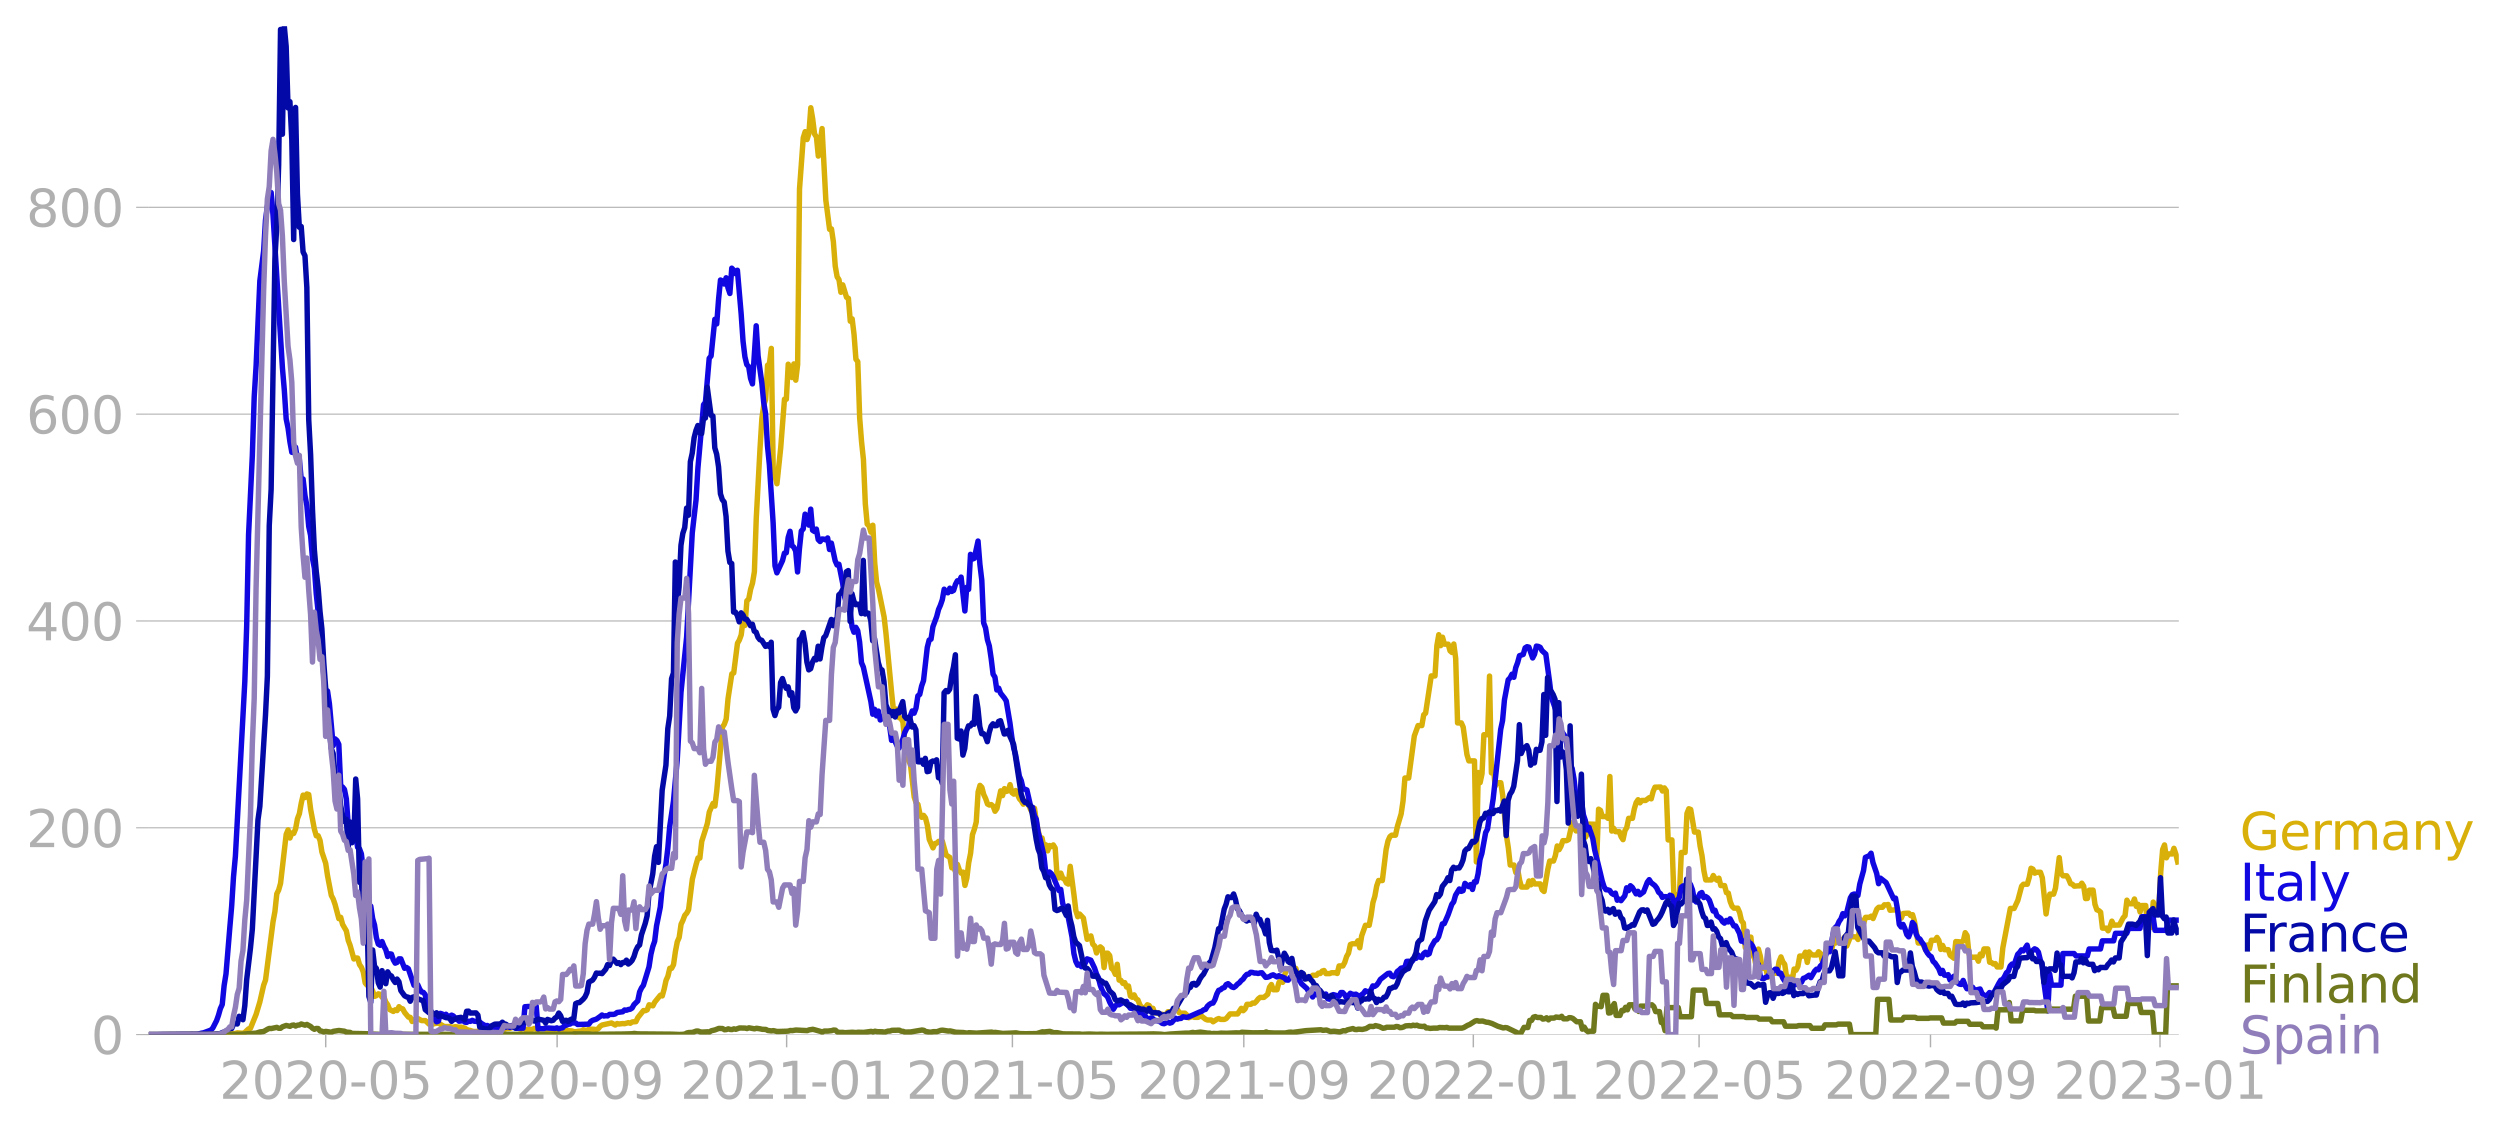 <svg xmlns="http://www.w3.org/2000/svg" xmlns:xlink="http://www.w3.org/1999/xlink" width="916.28" height="416.199" viewBox="0 0 687.21 312.149"><defs><style>*{stroke-linejoin:round;stroke-linecap:butt}</style></defs><g id="figure_1"><path id="patch_1" d="M0 312.15h687.21V0H0v312.15z" style="fill:none"/><g id="axes_1"><path id="patch_2" d="M40.922 284.4h558V7.2h-558v277.2z" style="fill:none"/><g id="matplotlib.axis_1"><g id="xtick_1"><g id="line2d_1"><defs><path id="m888a1a5a12" d="M0 0v3.5" style="stroke:#b0b0b0;stroke-width:.4"/></defs><use xlink:href="#m888a1a5a12" x="89.534" y="284.4" style="fill:#b0b0b0;stroke:#b0b0b0;stroke-width:.4"/></g><g id="text_1" style="fill:#b0b0b0" transform="matrix(.14 0 0 -.14 60.286 302.038)"><defs><path id="DejaVuSans-32" d="M1228 531h2203V0H469v531q359 372 979 998 621 627 780 809 303 340 423 576 121 236 121 464 0 372-261 606-261 235-680 235-297 0-627-103-329-103-704-313v638q381 153 712 231 332 78 607 78 725 0 1156-363 431-362 431-968 0-288-108-546-107-257-392-607-78-91-497-524-418-433-1181-1211z" transform="scale(.016)"/><path id="DejaVuSans-30" d="M2034 4250q-487 0-733-480-245-479-245-1442 0-959 245-1439 246-480 733-480 491 0 736 480 246 480 246 1439 0 963-246 1442-245 480-736 480zm0 500q785 0 1199-621 414-620 414-1801 0-1178-414-1799Q2819-91 2034-91q-784 0-1198 620-414 621-414 1799 0 1181 414 1801 414 621 1198 621z" transform="scale(.016)"/><path id="DejaVuSans-2d" d="M313 2009h1684v-512H313v512z" transform="scale(.016)"/><path id="DejaVuSans-35" d="M691 4666h2478v-532H1269V2991q137 47 274 70 138 23 276 23 781 0 1237-428 457-428 457-1159 0-753-469-1171Q2575-91 1722-91q-294 0-599 50Q819 9 494 109v635q281-153 581-228t634-75q541 0 856 284 316 284 316 772 0 487-316 771-315 285-856 285-253 0-505-56-251-56-513-175v2344z" transform="scale(.016)"/></defs><use xlink:href="#DejaVuSans-32"/><use xlink:href="#DejaVuSans-30" x="63.623"/><use xlink:href="#DejaVuSans-32" x="127.246"/><use xlink:href="#DejaVuSans-30" x="190.869"/><use xlink:href="#DejaVuSans-2d" x="254.492"/><use xlink:href="#DejaVuSans-30" x="290.576"/><use xlink:href="#DejaVuSans-35" x="354.199"/></g></g><g id="xtick_2"><use xlink:href="#m888a1a5a12" id="line2d_2" x="153.143" y="284.4" style="fill:#b0b0b0;stroke:#b0b0b0;stroke-width:.4"/><g id="text_2" style="fill:#b0b0b0" transform="matrix(.14 0 0 -.14 123.895 302.038)"><defs><path id="DejaVuSans-39" d="M703 97v575q238-113 481-172 244-59 479-59 625 0 954 420 330 420 377 1277-181-269-460-413-278-144-615-144-700 0-1108 423-408 424-408 1159 0 718 425 1152 425 435 1131 435 810 0 1236-621 427-620 427-1801 0-1103-524-1761Q2575-91 1691-91q-238 0-482 47Q966 3 703 97zm1256 1978q425 0 673 290 249 291 249 798 0 503-249 795-248 292-673 292t-673-292q-248-292-248-795 0-507 248-798 248-290 673-290z" transform="scale(.016)"/></defs><use xlink:href="#DejaVuSans-32"/><use xlink:href="#DejaVuSans-30" x="63.623"/><use xlink:href="#DejaVuSans-32" x="127.246"/><use xlink:href="#DejaVuSans-30" x="190.869"/><use xlink:href="#DejaVuSans-2d" x="254.492"/><use xlink:href="#DejaVuSans-30" x="290.576"/><use xlink:href="#DejaVuSans-39" x="354.199"/></g></g><g id="xtick_3"><use xlink:href="#m888a1a5a12" id="line2d_3" x="216.235" y="284.4" style="fill:#b0b0b0;stroke:#b0b0b0;stroke-width:.4"/><g id="text_3" style="fill:#b0b0b0" transform="matrix(.14 0 0 -.14 186.987 302.038)"><defs><path id="DejaVuSans-31" d="M794 531h1031v3560L703 3866v575l1116 225h631V531h1031V0H794v531z" transform="scale(.016)"/></defs><use xlink:href="#DejaVuSans-32"/><use xlink:href="#DejaVuSans-30" x="63.623"/><use xlink:href="#DejaVuSans-32" x="127.246"/><use xlink:href="#DejaVuSans-31" x="190.869"/><use xlink:href="#DejaVuSans-2d" x="254.492"/><use xlink:href="#DejaVuSans-30" x="290.576"/><use xlink:href="#DejaVuSans-31" x="354.199"/></g></g><g id="xtick_4"><use xlink:href="#m888a1a5a12" id="line2d_4" x="278.292" y="284.4" style="fill:#b0b0b0;stroke:#b0b0b0;stroke-width:.4"/><g id="text_4" style="fill:#b0b0b0" transform="matrix(.14 0 0 -.14 249.044 302.038)"><use xlink:href="#DejaVuSans-32"/><use xlink:href="#DejaVuSans-30" x="63.623"/><use xlink:href="#DejaVuSans-32" x="127.246"/><use xlink:href="#DejaVuSans-31" x="190.869"/><use xlink:href="#DejaVuSans-2d" x="254.492"/><use xlink:href="#DejaVuSans-30" x="290.576"/><use xlink:href="#DejaVuSans-35" x="354.199"/></g></g><g id="xtick_5"><use xlink:href="#m888a1a5a12" id="line2d_5" x="341.901" y="284.4" style="fill:#b0b0b0;stroke:#b0b0b0;stroke-width:.4"/><g id="text_5" style="fill:#b0b0b0" transform="matrix(.14 0 0 -.14 312.653 302.038)"><use xlink:href="#DejaVuSans-32"/><use xlink:href="#DejaVuSans-30" x="63.623"/><use xlink:href="#DejaVuSans-32" x="127.246"/><use xlink:href="#DejaVuSans-31" x="190.869"/><use xlink:href="#DejaVuSans-2d" x="254.492"/><use xlink:href="#DejaVuSans-30" x="290.576"/><use xlink:href="#DejaVuSans-39" x="354.199"/></g></g><g id="xtick_6"><use xlink:href="#m888a1a5a12" id="line2d_6" x="404.993" y="284.4" style="fill:#b0b0b0;stroke:#b0b0b0;stroke-width:.4"/><g id="text_6" style="fill:#b0b0b0" transform="matrix(.14 0 0 -.14 375.745 302.038)"><use xlink:href="#DejaVuSans-32"/><use xlink:href="#DejaVuSans-30" x="63.623"/><use xlink:href="#DejaVuSans-32" x="127.246"/><use xlink:href="#DejaVuSans-32" x="190.869"/><use xlink:href="#DejaVuSans-2d" x="254.492"/><use xlink:href="#DejaVuSans-30" x="290.576"/><use xlink:href="#DejaVuSans-31" x="354.199"/></g></g><g id="xtick_7"><use xlink:href="#m888a1a5a12" id="line2d_7" x="467.05" y="284.4" style="fill:#b0b0b0;stroke:#b0b0b0;stroke-width:.4"/><g id="text_7" style="fill:#b0b0b0" transform="matrix(.14 0 0 -.14 437.802 302.038)"><use xlink:href="#DejaVuSans-32"/><use xlink:href="#DejaVuSans-30" x="63.623"/><use xlink:href="#DejaVuSans-32" x="127.246"/><use xlink:href="#DejaVuSans-32" x="190.869"/><use xlink:href="#DejaVuSans-2d" x="254.492"/><use xlink:href="#DejaVuSans-30" x="290.576"/><use xlink:href="#DejaVuSans-35" x="354.199"/></g></g><g id="xtick_8"><use xlink:href="#m888a1a5a12" id="line2d_8" x="530.659" y="284.4" style="fill:#b0b0b0;stroke:#b0b0b0;stroke-width:.4"/><g id="text_8" style="fill:#b0b0b0" transform="matrix(.14 0 0 -.14 501.411 302.038)"><use xlink:href="#DejaVuSans-32"/><use xlink:href="#DejaVuSans-30" x="63.623"/><use xlink:href="#DejaVuSans-32" x="127.246"/><use xlink:href="#DejaVuSans-32" x="190.869"/><use xlink:href="#DejaVuSans-2d" x="254.492"/><use xlink:href="#DejaVuSans-30" x="290.576"/><use xlink:href="#DejaVuSans-39" x="354.199"/></g></g><g id="xtick_9"><use xlink:href="#m888a1a5a12" id="line2d_9" x="593.751" y="284.4" style="fill:#b0b0b0;stroke:#b0b0b0;stroke-width:.4"/><g id="text_9" style="fill:#b0b0b0" transform="matrix(.14 0 0 -.14 564.503 302.038)"><defs><path id="DejaVuSans-33" d="M2597 2516q453-97 707-404 255-306 255-756 0-690-475-1069Q2609-91 1734-91q-293 0-604 58T488 141v609q262-153 574-231 313-78 654-78 593 0 904 234t311 681q0 413-289 645-289 233-804 233h-544v519h569q465 0 712 186t247 536q0 359-255 551-254 193-729 193-260 0-557-57-297-56-653-174v562q360 100 674 150t592 50q719 0 1137-327 419-326 419-882 0-388-222-655t-631-370z" transform="scale(.016)"/></defs><use xlink:href="#DejaVuSans-32"/><use xlink:href="#DejaVuSans-30" x="63.623"/><use xlink:href="#DejaVuSans-32" x="127.246"/><use xlink:href="#DejaVuSans-33" x="190.869"/><use xlink:href="#DejaVuSans-2d" x="254.492"/><use xlink:href="#DejaVuSans-30" x="290.576"/><use xlink:href="#DejaVuSans-31" x="354.199"/></g></g></g><g id="matplotlib.axis_2"><g id="ytick_1"><path id="line2d_10" d="M40.922 284.4h558" clip-path="url(#p5f90b2ca16)" style="fill:none;stroke:#b0b0b0;stroke-width:.3;stroke-linecap:square"/><g id="line2d_11"><defs><path id="m2d4c9f1b37" d="M0 0h-3.5" style="stroke:#b0b0b0;stroke-width:.3"/></defs><use xlink:href="#m2d4c9f1b37" x="40.922" y="284.4" style="fill:#b0b0b0;stroke:#b0b0b0;stroke-width:.3"/></g><use xlink:href="#DejaVuSans-30" id="text_10" style="fill:#b0b0b0" transform="matrix(.14 0 0 -.14 25.015 289.719)"/></g><g id="ytick_2"><path id="line2d_12" d="M40.922 227.547h558" clip-path="url(#p5f90b2ca16)" style="fill:none;stroke:#b0b0b0;stroke-width:.3;stroke-linecap:square"/><use xlink:href="#m2d4c9f1b37" id="line2d_13" x="40.922" y="227.547" style="fill:#b0b0b0;stroke:#b0b0b0;stroke-width:.3"/><g id="text_11" style="fill:#b0b0b0" transform="matrix(.14 0 0 -.14 7.2 232.866)"><use xlink:href="#DejaVuSans-32"/><use xlink:href="#DejaVuSans-30" x="63.623"/><use xlink:href="#DejaVuSans-30" x="127.246"/></g></g><g id="ytick_3"><path id="line2d_14" d="M40.922 170.694h558" clip-path="url(#p5f90b2ca16)" style="fill:none;stroke:#b0b0b0;stroke-width:.3;stroke-linecap:square"/><use xlink:href="#m2d4c9f1b37" id="line2d_15" x="40.922" y="170.694" style="fill:#b0b0b0;stroke:#b0b0b0;stroke-width:.3"/><g id="text_12" style="fill:#b0b0b0" transform="matrix(.14 0 0 -.14 7.2 176.012)"><defs><path id="DejaVuSans-34" d="M2419 4116 825 1625h1594v2491zm-166 550h794V1625h666v-525h-666V0h-628v1100H313v609l1940 2957z" transform="scale(.016)"/></defs><use xlink:href="#DejaVuSans-34"/><use xlink:href="#DejaVuSans-30" x="63.623"/><use xlink:href="#DejaVuSans-30" x="127.246"/></g></g><g id="ytick_4"><path id="line2d_16" d="M40.922 113.84h558" clip-path="url(#p5f90b2ca16)" style="fill:none;stroke:#b0b0b0;stroke-width:.3;stroke-linecap:square"/><use xlink:href="#m2d4c9f1b37" id="line2d_17" x="40.922" y="113.84" style="fill:#b0b0b0;stroke:#b0b0b0;stroke-width:.3"/><g id="text_13" style="fill:#b0b0b0" transform="matrix(.14 0 0 -.14 7.2 119.16)"><defs><path id="DejaVuSans-36" d="M2113 2584q-425 0-674-291-248-290-248-796 0-503 248-796 249-292 674-292t673 292q248 293 248 796 0 506-248 796-248 291-673 291zm1253 1979v-575q-238 112-480 171-242 60-480 60-625 0-955-422-329-422-376-1275 184 272 462 417 279 145 613 145 703 0 1111-427 408-426 408-1160 0-719-425-1154Q2819-91 2113-91q-810 0-1238 620-428 621-428 1799 0 1106 525 1764t1409 658q238 0 480-47t505-140z" transform="scale(.016)"/></defs><use xlink:href="#DejaVuSans-36"/><use xlink:href="#DejaVuSans-30" x="63.623"/><use xlink:href="#DejaVuSans-30" x="127.246"/></g></g><g id="ytick_5"><path id="line2d_18" d="M40.922 56.987h558" clip-path="url(#p5f90b2ca16)" style="fill:none;stroke:#b0b0b0;stroke-width:.3;stroke-linecap:square"/><use xlink:href="#m2d4c9f1b37" id="line2d_19" x="40.922" y="56.987" style="fill:#b0b0b0;stroke:#b0b0b0;stroke-width:.3"/><g id="text_14" style="fill:#b0b0b0" transform="matrix(.14 0 0 -.14 7.2 62.306)"><defs><path id="DejaVuSans-38" d="M2034 2216q-450 0-708-241-257-241-257-662 0-422 257-663 258-241 708-241t709 242q260 243 260 662 0 421-258 662-257 241-711 241zm-631 268q-406 100-633 378-226 279-226 679 0 559 398 884 399 325 1092 325 697 0 1094-325t397-884q0-400-227-679-226-278-629-378 456-106 710-416 255-309 255-755 0-679-414-1042Q2806-91 2034-91q-771 0-1186 362-414 363-414 1042 0 446 256 755 257 310 713 416zm-231 997q0-362 226-565 227-203 636-203 407 0 636 203 230 203 230 565 0 363-230 566-229 203-636 203-409 0-636-203-226-203-226-566z" transform="scale(.016)"/></defs><use xlink:href="#DejaVuSans-38"/><use xlink:href="#DejaVuSans-30" x="63.623"/><use xlink:href="#DejaVuSans-30" x="127.246"/></g></g></g><path id="line2d_20" d="m40.922 284.4 21.72-.081 2.07-.244.516-.162 1.552.122.517-.244 1.034-.975.517-.162 1.552-3.817 1.034-3.452 1.034-4.549.518-1.42 2.068-16.042.517-2.802.517-4.873.518-1.056.517-1.827 1.551-13.482.517-1.219.517 2.234.518-1.38.517.12.517-1.258.517-2.802.517-1.34.517-2.883.517-2.234.518.65.517-.975.517.163.517 4.06 1.034 5.483.517 1.787h.518l.517 1.259.517 3.208 1.034 3.086.517 3.452 1.035 5.4.517.976.517 1.502 1.034 3.899.517-.366.517 1.95 1.035 1.786.517 2.6.517 1.38 1.034 3.736.518-.284.517.04.517 1.787.517.731.517 1.3.517 3.005.517.609.518.081.517.447.517 1.096.517 1.462.517-.203.517-.487.517.122.518.812.517-.04.517 1.38.517.73.517 1.3 1.034.528.518-.446.517.203.517-1.056.517.447.517.162.517.975 1.035 1.258.517.082.517 1.137.517-.488h.517l.517-.324 1.035.568h1.034l1.034.975.517-.203.517.203.518-.163 1.034-.122 1.551.934h1.552l.517.163h.517l.517-.122 1.035.163.517-.041 1.034.284.517.366.517.203.517.08.518.204.517.081 2.068-.081 1.035-.487 2.068.08h.517l.517.123h.518l.517.284 1.034-.447.517-.243 1.034-.082.518-.203.517-.325 1.551.65.517.122.517-.244.518.244 1.551.04.517-.04.517-.244.517.285 2.07-.244 1.55.528.518.244.517-.163 1.034.04.517-.324.517-.122.518.081.517-.04 1.034.325 1.034.08.517.204h.518l1.034-.163.517-.04.517-.325.517.122h.517l.518-.244 1.034-.04 1.034.121.517-.284.517-.65.518-.325 2.585-.568 1.035.568.517-.406.517.122 1.034-.122.517.04 1.035-.283.517.162.517-.365 1.034-.082.517-1.096 1.552-1.95.517.041.517-.243.517-1.381 1.034.284.518-1.015 1.551-1.909.517.203.517-1.868.518-2.396.517-1.137.517-2.193h.517l.517-1.015.517-3.614.517-2.68.518-1.178.517-3.614.517-1.097.517-1.38.517-.569.517-.934 1.035-8.406 1.034-4.061.517-1.787.517.04.517-4.588 1.035-3.249.517-1.705.517-3.087 1.034-2.396.517.731.517-4.264 1.552-17.421.517-.812.517-1.422.517-5.644 1.035-6.782.517-.244 1.034-8.162.517-.894.517-1.421.517-4.183.518 1.584.517-6.741.517-.528.517-2.68.517-1.665.517-3.127.517-14.701 1.035-19.208.517-8.366.517-3.573.517-1.544.517-9.38.518-.406.517-4.224.517 33.016 1.034 4.182 1.034-9.868 1.035-13.36h.517l.517-9.625 1.034 3.655.517-3.736.518 4.467.517-4.304.517-48.244 1.034-14.092.517-1.665.517 2.152.518-1.665.517-7.066.517 3.046.517 4.183.517.812.517 5.239 1.035-7.554 1.034 19.696 1.034 8 .517-.122.517 3.493.518 6.74.517 2.925.517.812.517 3.452.517-2.03 1.034 3.41.518.285.517 6.294.517-.65.517 4.264.517 6.823.517.69.518 15.432.517 6.578.517 4.873.517 12.143.517 5.604.517.528.517 1.705.518-1.908.517 10.274.517 5.36.517 1.95 1.551 7.634.518 4.589 1.551 16.284.517 4.914.517-.487.517.081.518 2.315.517.162.517 1.056.517 5.28 1.034 5.278.517 1.056 1.035 8.975.517 1.543.517.488.517 2.477.517 1.056.517-.528.518.69.517 2.071.517 3.817 1.034 2.356.517-1.178.517-.122.518-.487h1.034l1.034 3.777 1.034.65.518 2.842.517-.04.517 1.096.517-1.99.517 1.502.517.894.518-.284.517 3.654.517-1.99.517-4.263.517-2.6.517-5.116.517-1.462.518-1.99.517-8.284.517-1.787.517.528.517 1.99.517 1.096.517 1.503.518.284.517-.122.517.447.517 1.38.517-.73 1.034-4.874.518 1.3.517-1.909.517.772.517-.203.517-1.665.517 2.193.517.406.518-.975 1.034 2.274.517.569.517.893.517-.243.517-.69 1.035 2.517.517.69.517-1.137.517 3.818 1.034 4.75.518-.405.517 2.518.517-.65.517 1.665.517-1.462.517.284.517-.447.518.853.517 7.635.517.568.517-1.3.517 1.382.517.284.518 1.056.517.284.517-4.873 1.034 7.878.517 4.305.517 1.665.518-.731 1.034 1.096 1.034 5.848.517-.65.517-.284.518 2.274.517.487.517 1.909.517-1.218.517-.447.517.447.517 5.238.518-3.939h.517l.517.65.517 3.492.517.488.517 1.177.517-2.761.518 4.345.517.081.517.813.517-.204.517 1.219.517-.285.517 2.762.518.325.517-.65.517 1.056.517.325.517 1.3.517.811h1.035l.517-.771.517.203.517.812.517-.04.517 1.258h1.035l.517.69.517-.324.517.365.517-.406.517-.65h1.035l.517-.365 1.034-.244.517.853.517.163h1.035l.517.487.517.772 1.034-.366.517.244h1.035l.517-.285h.517l1.034.813.517.203h1.035l.517.487 1.034-.69.517-.203.517.243h1.035l.517-.243 1.034-1.26h2.069l1.034-1.542.517.65.517-.488.517-1.259h1.035l.517-.365.517.04.517-.487.517-.69.517-.407h1.035l1.034-.852.517-1.95.517-.73.518 1.42h1.034l.517-1.99.517-.527.517.487 1.035-3.736h1.034l.517.569.517-.812.517.162.517 1.95.518-.326h1.034l.517.731.517.447.517-.365.517-.041.518-.528h1.034l.517-.569.517.082.517-.65.517-.162.518.852h1.034l.517-.243h1.034l.517.203.518-2.071h1.034l.517-.975.517-1.624.517-.894.517-2.396.518-.203h1.034l.517-.812.517 1.909.517-3.25 1.035-2.923h1.034l.517-2.68.517-3.574.517-1.705.518-2.843.517-1.503h1.034l1.034-8.528.517-2.355.518-1.178.517-.406h1.034l.517-2.396 1.034-3.451.518-3.534.517-6.335h1.034l1.551-11.573 1.035-2.843h1.034l.517-2.964.517-.447 1.552-10.234h1.034l.517-8.325.517-3.005.517 3.005.518-2.314.517 1.908h1.034l.517 1.828.517.446.517-2.314.518 3.939.517 17.746h1.034l.517 1.178 1.034 7.553.518 1.706h1.551l.517 27.777.517-24.57.518 2.762.517-2.436.517-10.721h1.034l.517-16.122.517 26.6.518-1.544.517 5.157.517-.893h1.034l.517 3.452 1.035 11.127.517 3.33.517 4.71h1.034l.517 2.071.517-.852.518 2.964.517 1.868h1.551l.517-1.665.517 1.056.518-1.218.517.974h1.551l.517 1.625.517.446 1.035-6.091.517-2.274h1.034l.517-1.462.517-2.68.518 1.015.517-.934.517-1.543h1.034l.517-.284 1.035-4.67.517.73.517 1.544h1.034l.517-1.056.518 2.883.517-.081.517-.975.517-2.64 1.551.041.518 9.543.517-13.685.517.325.517 1.705h1.034l.517.488.518-11.493.517 14.985.517-.771.517.934h1.034l.517 1.421.518.772.517-2.437.517-.893.517-2.518h1.034l.517-2.6.518-1.745.517-.772.517.853.517-.65h1.034l1.035-.772.517.325.517-1.99.517-1.218 1.551-.04.518 1.096.517-.853.517.731.517 13.564h1.034l.518 14.538 1.034 1.218.517-.568.517-11.736h1.034l.518-10.721.517-1.3.517.203 1.034 6.213h1.034l.518 3.858.517 2.6.517 4.142.517 2.558h1.551l.518-1.218.517.893.517.406.517-.568.517 2.03h1.034l.518 1.95.517.121.517 2.315.517 1.3.517.527h1.034l.518 1.178.517 2.274.517.65.517 6.7.517.528.517-3.37h.517l.518 4.954.517.934.517 2.721.517-5.32.517 1.909.517 3.37h1.035l.517 2.478.517-2.193.517 1.665.517-.61h1.035l.517-3.167.517-1.3.517 1.34.517.69.517 3.534h1.035l.517.812.517-3.046.517.325.517-1.015.517-2.883h1.035l.517-1.056.517 2.802.517-2.883.517.609.517.244h1.035l.517-.894.517.447.517 2.152.517-1.015.517-1.909h1.035l.517-.243.517-2.559.517.731.517-1.502.517.65h1.035l.517-.894.517 2.558 1.034-2.599 1.034.082h.518l.517.73.517-3.451.517-1.828.517.812.517-1.624h1.035l.517-.325.517.65 1.034-2.599.517-.487h1.035l.517-.69.517.04.517-.122.517 1.584 1.035-.081h.517l.517.162.517 1.218.517.853.517-1.259 1.035-.081h.517l.517.65.517-.244.517 1.828 1.034 5.97h1.035l.517.811.517 1.097.517-1.38.517 1.055.517-2.355h1.035l.517-.772.517.812.517 2.477.517-1.096.517 1.178h1.035l.517 1.543 1.034.812.517-4.589 1.035.081h.517l.517-.243.517-2.275.517.772.517 5.036.517.974 1.552-.081.517 1.137.517-1.95.517.488.518-1.908h1.034l.517 3.654.517.082.517.406.517-.122.518.934h1.034l.517-5.239 2.069-10.842h1.034l1.034-2.234 1.034-3.898.518-.528h1.034l.517-1.787.517-2.6.517.244.517 1.097.518-.244h1.034l.517 1.503 1.034 9.95.517-3.453.518-1.99h1.034l.517-1.624 1.034-8.406.517 4.304.518.69h1.034l.517.894.517 1.26.517.162.517.528 1.035-.082h.517l.517-.73.517.812.517 3.41.518-.04.517-2.274h1.034l.517 3.898.517 1.503.517.203.518.447.517 4.386h1.034l.517.73.517-1.055.517-1.584.518 1.096 1.551-.04 1.034-1.99.517-.569.518-4.264.517.975h1.034l.517-1.3.517 2.031.517-.569.518 2.112.517-1.787h1.034l.517 5.97.517.162.517-.121.518-6.945.517 1.747h1.034l.517-10.112.517-6.092.517-1.259.518 3.534.517-1.056h1.034l.517-1.543.517 1.543.518 2.193h0" clip-path="url(#p5f90b2ca16)" style="fill:none;stroke:#d8b009;stroke-width:1.5;stroke-linecap:square"/><path id="line2d_21" d="m40.922 284.4 12.93-.081.516-.04 1.035-.285.517-.081 2.068-.772.517-.568 1.035-2.03.517-1.463.517-1.827.517-1.137.517-5.198.517-3.208 1.035-12.549.517-6.01.517-8.162.517-5.645 2.586-47.96.517-15.31.517-25.096 1.035-21.726.517-16.163.517-8.447 1.034-23.431 1.034-8.163.518-8.568.517-3.818 1.034-3.736.517 6.213 2.586 41.95.517 6.091.517 7.96.517 2.518.517 3.817.518 2.843.517.08.517-1.461.517 3.452.517-.203.517 5.563.517-.081.518 4.548.517 2.762.517 5.726.517 2.477.517 6.294.517 2.721.517 7.025.518 4.914.517 6.173.517 4.63 1.034 13.4.517-2.396.517 3.493 1.035 11.533.517-1.868.517.447.517 1.055.517 11.371.517.366.518.65.517 2.598.517 7.066.517.488.517.04.517 1.665.518.812.517 3.25.517.405.517 1.381 1.034 8.853.517 1.38.518 3.859.517.284.517 3.411.517 1.787.517 3.492.517 1.746.517.325.518-1.015.517 1.3.517.934.517 1.868.517-.731.517.08.517 1.585.518.893.517-.203.517-.975h.517l1.034 2.6.517-.244.518.365 1.551 4.548.517-.527.517.365.517 1.178.518.812.517.122.517.65.517 3.005.517 1.3.517.69.517 1.664.518.082.517.69.517-.203.517-2.112.517.163.517.609.517-.528.518.609.517-.081.517-.284.517.243.517.731.517.122.518.569.517-.082.517-.203.517.528.517.081.517-.324.517.04.518-.284.517.244 1.034.08.517.163.517.406 1.035.61.517-.082.517.325 1.551.569.517-.163h.518l.517-.122.517-.284.517.244 1.034-.285.517.244.518-.325 1.034.569 1.551-.04h.517l.518-5.89 1.034-.08 1.551.162.517-.244.518 6.295.517-.122 1.034.04.517-.243 2.586.162.517-.162.517.284.517-.203.518-.081.517-.61.517-.121.517-.244.517-.08.517-.326 1.035.04.517.407 3.103-.081.517-.731.517-.325 1.034-.325 1.034-.731.518-.406.517.284.517-.081.517.04.517-.405h1.034l.518-.122.517-.406 1.551-.203.517-.488.517.081.518-.203.517-.08.517-.326.517-.934 1.034-1.015.517-2.477.518-1.097.517-.73 1.551-5.077.517-3.41.517-2.153.518-1.462.517-4.224 1.034-5.157.517-5.36 1.035-6.457.517-4.386.517-5.93 1.034-6.984 1.034-11.33 1.035-18.6 1.551-15.187 1.552-28.67 1.034-9.056.517-8.731 1.551-17.422.518-.69 1.034-12.061.517-.65 1.034-10.07.517 1.258.518-6.863.517-5.198.517.244.517.852.517-1.705.517 2.761.517 1.543.518-6.944.517.528.517.975.517-.934 1.034 11.98.517 7.512.518 4.305.517 2.152.517.528.517 3.249.517 1.502 1.034-15.96.518 8.285 1.034 7.432.517 5.36.517 3.087.517 8.852.518 5.158 1.034 15.96.517 11.857.517 1.909 1.552-3.37.517-2.031.517-.122.517-4.183.517-1.705.517 3.939.517.406.518 1.096.517 5.726.517-6.416.517-4.833.517-.568.517-4.061.517 1.34.518 1.665.517-4.386.517 5.807.517.325.517-.65.517 2.884.517.528.518-.69.517.04.517.203.517-.528.517 3.168.517-1.747 1.035 4.833.517 1.178.517-.203 1.034 5.238.517 3.696.517 1.705.518-.365.517 2.883.517 4.061.517 1.462.517-1.34.517.893.518 3.127.517 5.685.517 1.219 2.068 9.462.518 3.492.517-1.34.517 1.787.517-1.3.517 2.437.517-.447 1.035-1.462.517 2.071.517 1.584.517 3.858.517-1.178.517 1.625.517 1.137.518.528 1.034-2.437.517-1.787.517-1.096.517-.61.517-2.923.518-1.34.517.609.517-1.38.517-3.371.517-.407.517-2.314.517-1.462 1.035-9.137.517-2.03.517-.244.517-3.412 1.034-2.761.518-1.99.517-1.178.517-1.502.517-2.883.517.852.517.122.517-1.259.518.894.517-.285.517-1.665.517-.974.517.162.517-1.177 1.035 9.3.517-6.498.517.568.517-9.624.517 1.3.517-.204 1.035-4.751.517 6.416.517 4.345.517 11.737.517 1.38.517 3.249.518 1.706.517 3.492.517 4.264.517.812.517 3.533.517-.487.517 1.38 1.035 1.3.517.812 1.034 6.132.517 3.899.517 2.964.518 1.828 1.034 5.888.517 1.218.517 2.275.517.08.517.204 1.035 4.548.517.203.517 2.315.517 1.015.517 3.574.517 1.868 1.035 4.386.517 4.588.517 1.503.517-1.462.517.447.517.853 1.552 3.776.517-.284.517 3.736.517 1.706 1.035 2.274 1.034 5.36.517 4.548.517 2.153.517 1.056.518-.285.517.69.517-.365.517-.609.517-1.178 1.034.366 1.035 2.193.517 1.584.517 1.015.517 2.07.517 1.382.517.974.518.366.517.609.517 1.3 1.034 1.99.517-.854.517-.487.518.122.517-.284.517-.447.517.244.517-.447.517 1.137.517.73.518.082.517-.122.517.731 1.034.731.517.122.517.406.518.203.517.731.517.163.517-.366.517.163.517.568.517-.04 1.035.406.517.406.517.08 1.034-.486.518.324.517-.162 1.034-1.178.517.244.517-.162.517-.041.518-.447 1.034.163.517-.122 3.103-1.38.517-.163.517-.406.517-.122.517-.853.518-.487.517-.325.517-.081.517-.934.517-1.544.517-1.015.517-.162.518-.447.517-.162.517-.813.517-.243 1.034.893.517.163.518-.366.517-.568.517-.366.517-.61.517-.405.517-.772.517-.528.518-.08.517-.488.517.04.517.163h.517l.517.122.517-.163.518-.04 1.034 1.259.517-.041.517-.163.517-.324.518-.163 1.034.569.517-.325 1.551.609.518.569.517.04.517-.73.517-.041 1.034.243.517.488h.518l.517 1.015 1.551 1.38.517.975.517.406.518.894.517-.853 1.034.365 1.551.163.518-.488.517 1.3.517.122.517-.406.517-.853 1.552.447.517-1.016h.517l.517.569.517.893 1.034-1.259.518.244.517.081.517-.081 1.034.69.517-.528.517-.365.518-.731.517.244h.517l.517-.488.517-1.096.517.122.518-.325.517-.69.517-.894 2.068-1.624.518-.082.517.813.517.162.517-.406.517-1.056.517-.365.517-.528 1.035-.203.517-1.665.517-.04.517.202.517-.243.517-.731.518-.041.517-.934.517.609.517.162.517-1.096.517-.406.517.69.518-.284.517-1.787 1.034-1.787.517-.243.517-.853 1.035-3.533.517-.081 1.034-2.356 1.034-2.924.517-.69.518-1.827 1.034-1.706.517.65.517-.203.517-1.99 1.035.893.517-.568.517 1.34.517-2.112.517.081.517-2.314.518-3.858.517-1.706 1.034-5.726.517-.974.517-3.533.517-1.422.518-3.33 2.068-19.086.517-2.437.517-5.685 1.035-5.523.517-.528.517-1.015.517.853.517-2.64.517-1.38.518-1.91 1.034-.365.517-1.787.517-.324.517.121 1.035 2.965.517-1.015.517-2.234.517.081.517.244.517.934 1.035.934 1.034 7.635.517 4.304 1.551 4.467.518 4.305.517.203 1.034 1.503.517 2.03 1.035 5.929.517 1.056.517 2.883.517 4.914.517 1.705.517-.121.517-.244.518 3.614.517 1.543.517 2.6.517-.691 1.034 3.086.517 3.127 1.552 6.335.517 2.193.517 1.625.517.771.517.04.518.163.517.772.517.325.517-.366.517 1.95.517-.285.517.406 1.035-1.34.517-2.193.517.772.517-1.34.517.446 1.035 1.787.517-.69.517.934 1.034-.772 1.034-2.68.518-.69.517.812 1.034.812.517.69.517 1.138.517.406.518 1.015.517-.203h.517l.517.446.517-.852.517.203 1.035 3.167.517-2.03.517-.69.517-2.803.517-.406.517.244.518-.569.517-.771.517.771.517 1.422.517 2.802.517.528 1.035-2.315.517-.284.517 1.38.517-.284.517.325.517.69 1.035 2.965.517-.203.517 1.502 1.034.731.517.894.517.406.518-.731.517.406.517-.853 1.034 1.95h.517l1.035 2.03.517 2.152.517-.04.517.568.517-1.178.517 1.016.517.284.518.73.517 1.179.517 3.167.517.61.517 3.167.517.771h.517l.518-.324.517-.163.517-.853.517-.203 1.034-1.015.518.04.517 1.178.517-.122.517 1.3.517.812.517.447.517.609.518.325.517-.731.517.447.517-.082 1.034-.852.517.203.518-1.056.517-.163 1.034-.69.517.65 1.034-1.787.518-.528.517.162.517-1.015.517-.487 1.551-3.98.518.528 1.034-5.32.517-1.38.517-.447.517-1.178.517-.73.518-1.422.517.609.517-.772 1.034-4.182.517-.853.517-.203.518.081.517.325.517-3.127 1.034-3.736.517-3.614 1.035-.447.517-.69.517 2.558 1.034 3.005.517 2.802.518-1.502 1.55 1.218 2.07 4.426.517-.162.517 2.883.517 4.345.517.69.517-.69.517 1.137.518 1.665.517.61.517-1.34.517-2.6.517.65.517 2.559.517 1.015.518.325.517.893.517.61.517 1.461.517.894.517.65.517.324.518 1.3.517.446 1.034 1.544.517 1.34.517-.853.517 1.3.518.04.517-.162.517 1.462 1.034-1.016.517 1.178.517.61.518.365.517.08.517-1.096.517 1.34.517.934h.517l1.035-.406.517.772.517-.04 1.034-.244.517 1.218.518.447.517.203.517-.285.517-.609 1.034.366 1.552-2.924.517-.853.517-.162.517-.813.517-1.055.517-.406.518-1.462.517-.528.517.365 1.034-3.046.517-.487.517-.73.518.283 1.034-1.583.517 2.193.517-.285 1.034-.893.518.244.517.65.517 2.111.517 1.584.517 4.873 1.034 7.594.518-10.152.517 3.086h2.585l.518-8.69h3.102l.518.65h3.103l.517-1.91h3.103l.517-2.233h3.103l.517-2.071h3.103l.517-1.34h3.103l.517-3.208h3.103l.517 3.736h3.103l.517-2.802h2.586" clip-path="url(#p5f90b2ca16)" style="fill:none;stroke:#1007e1;stroke-width:1.5;stroke-linecap:square"/><path id="line2d_22" d="m40.922 284.4 17.583-.081 2.069-.203.517-.285 1.034-.324.518-.285.517-.609.517.122.517-1.178.517-.203.517.122.517-2.112.518.325.517.61.517-3.858.517-7.148 1.034-8.65.518-5.198 1.55-30.05.518-3.737 1.552-25.096.517-10.6.517-41.502.517-9.95 1.034-63.228.517-9.137.518-16.894.517-37.158.517 28.792.517-29.685.517 5.563.517 16.894.517-1.706.518 10.559.517 27.33.517-36.305.517 23.838.517 9.096.517-.203.517 6.985.518 1.056.517 8.731.517 36.305.517 9.624.517 15.107.517 11.046.517 5.929.518 4.467.517 6.538.517 4.792.517 9.218 1.034 13.97 1.035 9.706.517 1.38.517 6.132.517 4.467.517-1.015.517 4.751.517 2.64.518 1.746.517-.609.517 7.716.517-6.985.517 5.685.517-.73.518-16.772.517 5.441.517 22.945.517-1.056.517 10.924.517-1.868.517.487.518 22.863.517 1.625.517-14.376.517 4.467.517.609.517 3.94.517 1.177.518-4.508.517 2.315.517 1.259.517-3.249.517.893.517.244.517 1.056.518.73.517-.933.517.73.517 2.437 1.034 1.422.517.284.518.122.517 1.096.517-1.056.517-.162.517-.04.517.568 1.035.406.517.162.517 2.437 1.034.853.517-.488.517.69.518.245.517-.447.517.974.517-.243 1.551.609.518.04.517.204.517.771.517-.487.517-.122.517-.325 1.035-.162 1.034.65.517-2.315.517-.04.517.527 1.552-.04.517.609.517 3.33 1.034.365.518.122h.517l.517.243.517-1.055 1.034-.528 1.552-.04.517-.488.517.447.517.121.517.488 1.035-.122h.517l.517.609 1.551-1.3.517-.243 1.035-.081.517-.163.517-.365.517.04.517.244.517-.203.518-.325 1.551.325.517.73.517-.974 1.035.366.517-.122.517-.61.517-.324.517-1.056.517.731.518 1.543.517-.244.517-.04.517.325.517-.447.517-.244.517-.08.518-4.143.517-.244.517-.04 1.034-.934.517-.65.517-1.137.518-2.924 1.034-.528.517-.771.517-1.178.517.081.517-.04.518.121 1.034-1.218.517-1.259.517.244.517-1.38.517-.366 1.035 1.177.517-.203.517.528.517-.568h.517l.517-.65.518 1.056.517-.406.517-.569.517-1.056.517-1.665.517-1.056.517-.487.518-2.802 1.034-3.127.517-2.071.517-6.213 1.034-5.32.518-4.914.517-2.558.517 4.304 1.034-19.817 1.035-6.904.517-10.03.517-3.493.517-10.233.517-1.584.517-30.498.517 11.899.518-5.036.517-11.451.517-3.29.517-1.584.517-5.36.517 1.95.517-14.701.518-2.356.517-4.223.517-2.03.517-1.34.517 1.99.517.202.517-4.183.518-.08.517-8.448 1.034 7.716.517.203.517 8.731.517 1.747.518 3.492.517 7.39.517 1.625.517.65.517 3.98.517 9.502.517 3.127.518.285.517 13.36h.517l.517.975.517 1.705.517-2.477.517.569.518 1.137.517.08.517.772.517.975.517-.406.517 1.909.517.284.518 1.421.517.65.517.162 1.034 1.665.517-.446.518.528.517-1.219.517 18.396.517 1.747.517-1.706.517-.569.517-6.781.518-1.097.517 1.625.517 1.055.517-.406.517 2.315.517-.69.517 4.101.518.894.517-1.016.517-18.599.517-.487.517-1.421.517 2.964.517 5.117.518 2.152.517-.325.517-1.827.517-1.015.517.406.517-3.736.517 3.492.518-3.29.517-2.558.517-.527 1.551-4.468.517 1.706.518-1.624.517.122.517-6.985.517-.447.517-.934.517-.406.517-4.548.518-.325.517 13.97.517-7.595.517 2.03.517.976.517-.163.518.081.517 2.518.517-14.62.517 14.742.517-.325.517.163.517 1.949.518 5.563.517-.568 1.034 6.578.517 1.706.517.325.517 3.167.518 6.336.517 1.299.517.406.517 1.34.517-1.137.517 1.503.517-1.665.518.528.517-1.787.517-1.3.517 4.061.517.61.517-.325.517.609.518 2.03.517-.365.517 1.137.517 8.771.517.041.517-.447.517 1.097.518-1.625.517 3.655.517-.122.517-2.517.517-.285.517.082.517-.407.518 4.914.517-.203.517 1.706.517-24.853.517-.61.517.326.517-.69.518-3.818.517-2.315.517-3.33.517 22.944.517.204.517-2.193.518 6.619.517-1.827.517-4.792.517-1.422.517.04.517-.852.517.366.518-7.635.517 3.29.517 5.035.517 1.909h.517l.517.73.517 1.462.518-2.517.517-1.746.517-.65.517.528.517-.04.517-1.138.517-.203 1.035 3.655.517-.081.517-.934.517 1.624 1.034 2.274 2.069 13.604.517 1.665.517.65.517-.04.518.77.517.245.517 2.436 1.034 6.741.517 2.6.517 1.38.518 3.899.517.934.517 1.746.517-.081.517 2.03.517.934.517.406.518 5.442.517.284.517-.162.517-.366.517-.081.517.853.518 1.096.517-2.599.517 3.533.517 1.99.517 2.924.517 1.502 1.035.935 1.034 4.913.517 1.26.517.08.517.569.517.934.518.65.517.04.517-.203.517.853.517.487.517.244.517.487.518.04.517.935.517 1.178 1.034.934.517 1.421.517.406 1.035-.284 1.034.568.517.61.517.365.517-.203 1.552.975.517-.122 1.034.406.517-.081 1.035.609.517-.772.517.894.517.365.517-.162.517.121h.518l.517.325.517.853.517-.65.517.163.517-.61.518-.243.517-.04.517-1.056.517.162 2.069-3.533 1.034-.934.517-1.259.517-.203.517-.975.517-.121.518.487.517-.528.517-1.097.517-.812.517-.568 1.552-3.087.517-.527 1.034-3.655 1.034-5.239.517-.122 1.035-5.279.517-1.34.517-2.03.517.202h.517l.517-.974.518 1.543.517 2.518.517.487 1.034 1.99.517.528.517.365.518-.365.517.162.517-.446.517 1.258.517-2.477.517 1.26.517.162.518 1.502.517.812.517 1.665.517-3.736.517 6.092.517 2.193 1.035.121.517-.203.517 2.112.517 2.965.517-2.6.517-1.624.518.894.517 1.38.517.366.517-1.218.517 2.802.517.852.517.569.518.975.517-1.34.517.324.517 1.503.517-.163.517-.528.517.853.518.488.517.934.517.203.517.934.517.406 1.034 1.38.518.285 1.034.081.517-.406 1.034 1.868.517-.325.518.325.517-.122 1.551.203.517-.487 1.035.528.517.04.517-.162.517 1.624.517-2.03.517.081.517-.61.518.123.517-.122.517.081.517-2.071.517 1.706.517.203.518 1.137.517-.894.517.366.517-.244.517-.69.517-.081.517-.934.518-1.381.517-.081.517-.325h.517l.517-.894.517-1.462 1.035-1.827 1.034-.731.517-.162 1.034-2.437.517-.61.518-1.258.517-2.802.517-.65.517-.284 1.034-5.117 1.035-2.883 1.551-2.355.517-1.95.517.569.517-.69.518-2.112 1.034-1.3.517-1.096.517.771.517-2.883.517-.771.518.365.517-.203.517.04.517-.852.517-1.3.517-2.518.517-.568.518-.122 1.034-1.95.517.204.517-.569 1.035-4.954.517-.934.517-.162.517-1.3.517.04.517-.405.517.406h.518l.517-.853.517.081.517-.244.517.366 1.034-2.762.518 9.503.517-9.665.517-1.706.517-.771.517-1.38 1.034-7.067.518-9.909.517 7.92.517-1.219 1.034-.934.517 1.3.517 4.06.518-.812.517.203.517-3.736.517.325.517-.081.517-2.274.517-13.036.518 11.208.517-15.878.517 3.452.517.365.517.894.517 1.3.517 28.06.518-27.167.517 14.944.517-1.421.517.568.517 4.305.517 14.7.518-26.72.517 18.03.517.203.517 4.751.517 1.868.517-3.045.517-8.528.518 18.111.517 1.544.517 4.101.517.244.517-.772.517 1.787.517 2.274.518 1.746.517 1.3.517 3.005.517 1.3.517 2.842.517.163.517-.488.518.934.517-.73.517-.407.517 1.543.517-.487.517-.081.517 1.462.518.487.517 2.396.517.122.517-.366.517-.203.517-.446.517.121 1.552-3.654.517-.528.517-.041.517.406.517-.365 1.552 3.939.517-.203.517-.772.517-.568.517-.772.518-1.056 1.034-2.558.517-.488.517 1.056.517.406.518 5.28.517-.934.517-3.046.517-2.112.517.203.517-.568.517-.203.518-6.051.517.487.517 3.046.517 2.152.517-.487.517.568.517.325.518.69.517 2.031.517 1.543.517.406.517 1.95.517-.041.517-.893.518 1.949.517-.122.517.731.517 1.543.517.447 1.034 3.98.518-2.884.517 1.34 1.034 1.34.517 1.381.517.366.517.162.518 2.883.517.041.517 1.178.517 1.584.517.812 1.034.162 1.035.975.517-.285.517-.527.517.284 1.034-.203.518 4.914.517-1.828.517-.771.517-.041.517 1.543.517-1.462.518.122h.517l.517-1.137.517 1.137.517-.284.517-1.747.517 1.584h.518l.517-2.72.517 3.776.517-.69.517.365.517-.243h1.035l.517-.894 1.034 1.503 1.551-.203h.518l.517-2.112.517-1.543.517-.203.517-1.909.517-.893h1.035l.517-.853 1.034-4.386 1.034 6.62h1.035l.517-10.518 1.034-1.34 1.034-9.99h1.035l.517 8.568 1.034 1.909 1.034 1.827h1.035l1.551 1.828.517 1.015.517.365h1.035l.517.894.517-.406.517.08 1.034.529h1.035l.517 7.066.517-2.721.517-.203.517-.487h1.552l.517-4.711.517 3.655.517 1.462.517 1.949.517.934h1.035l.517.244.517.65 1.034.243.517-.162h1.035l.517 1.056.517.487.517.325.517-.69.517.974h1.035l.517.934.517-.162 1.034 2.152.517.122h1.035l.517-.406.517.65.517-.61.517.122.517-.203 1.552-.081 1.034-.163 1.035-.162h1.034l.517-.528.517-1.015.517-.447 1.035-1.462h1.034l.517-1.096 1.551-1.26.518-1.055h1.034l.517-2.071.517-.65.517-2.071.517-.284 1.035-.082h.517l.517-.324.517-1.219.517 1.868.517-.08.518.811h1.034l.517.406.517 5.32.517-3.655.517.65.518-.69h1.034l.517.406.517-4.751.517 3.167.517.081.518 3.168 2.068-.04.517.446.517-1.38.518-3.006h1.034l.517-1.015.517 1.259.517-.934.518 1.096.517.244h1.034l.517 1.746.517-.609.517.365.518-.65 1.551.041.517-.812.517-.528.517-.73.518.527.517-1.096h1.034l.517-4.427 1.034-1.624 1.035-3.249h1.034l.517.122.517.244 1.035-1.097.517-1.096h1.034l.517 10.477.517-11.899 1.035-1.015.517 1.746h1.034l.517-10.233.517 10.558.517.69.518-.446.517 4.386h1.034l.517-3.574.517 1.95.518 1.42h0" clip-path="url(#p5f90b2ca16)" style="fill:none;stroke:#0309a6;stroke-width:1.5;stroke-linecap:square"/><path id="line2d_23" d="m40.922 284.4 24.823-.081 4.655-.325 1.034-.325 1.034-.122 1.035-.609.517-.244.517.041 1.551-.325.518.244h.517l.517-.406 1.034-.366 1.034.244.518-.284.517-.082.517.285.517-.244.517-.04.517-.285 1.035.325.517-.203 1.034.568.517.488.517.284.517-.244.518.041.517.65.517.081.517.203.517-.162 1.034.162.518.081.517-.243 1.551-.244 1.552.203.517.244 1.034.08.517.285 4.137.081 1.035.082 2.068.08h53.266l.517-.121 4.138.04 1.034.082 8.274-.081 1.552-.041 1.034-.04.517-.082 1.034.122 9.309.081 2.069.081 1.034-.04.517-.081.517-.285.517-.122 1.035-.04 1.034-.366h.517l.517.203.517.082 1.552-.082.517.041.517-.325 1.034-.244 1.035-.406 1.034.041.517.325.517-.04.517-.204.517.163.518.04.517-.203.517.122 1.034-.365 1.552.04.517.122.517-.203 1.551.284.517-.162 1.035.162.517.122 1.034.04.517.285 1.035.122.517-.081 1.034.243 2.586-.081.517-.04.517-.163.517.04 1.035-.162 3.102.163.518-.204 1.034-.162 2.068.569.518.203.517-.285h1.034l1.034-.121.517-.163.518.04.517.488.517.122h1.034l.517.081 2.069-.122 1.034.081.517-.08 1.552.04 1.551-.203.517-.081.518.162.517-.203.517.122 1.551.04.517.122 1.035-.325h.517l.517-.203 2.069-.04.517.284.517.04.517.204 1.551-.041 3.103-.528.517.081.518.325 1.034.163h.517l.517-.122h1.034l1.035-.366.517-.04 1.551.243.517-.04 1.552.365 2.069.081 1.034.163.517-.122 2.069.122 4.137-.284.517.121.517-.04 2.069.284 2.068-.081 1.552-.081 1.034.203 1.551.04 3.103-.04 1.552-.488.517.041 1.551-.162 1.034.365h1.035l1.551.325 4.655.04.517.082 2.068-.081 2.069.08 1.034-.04 1.552.04 11.377-.08 1.551-.041 2.069.081 1.034.122 1.552-.162 4.137-.244h1.034l1.034-.203.517.122 1.552-.203 2.068.284h.518l.517.162.517-.08 1.034.04 1.034-.122 1.552.04 2.586-.121 1.034.04.517-.203 3.103.163 3.103-.04.517-.204.517.203 1.552.081H353.278l1.035-.203.517-.04.517.08 3.62-.486 4.137-.244.517.162 1.035-.08 1.034.405 1.034-.081 1.552.203 1.034-.365.517.08.517-.284 1.552-.365.517.244.517.04.517-.122 1.034.082 1.035-.244 1.034-.61 1.034.041.517-.243 1.035.243 1.034.488.517-.081.517-.203h2.069l.517-.204.517.041.517.284.517-.04.518-.163.517-.284 1.034-.081.517.081.517-.203.517.122.518-.122.517.244 1.034.121.517-.08.517.487h.517l.518.121 1.034-.08h1.034l.517-.163 1.552.04.517-.08.517.202h3.62l.517-.162 1.034-.61.518-.202 1.551-.975.517-.122.517.163 1.035-.041 1.034.325.517.04 1.034.325 1.552.731 1.034.325.517.163.517-.122.518.081 3.62 1.746 1.034-1.868 1.034.04.517-1.949h.517l.518-.893.517-.162.517.243h1.034l.517.447.517-.081.518-.284.517.568.517-.487h1.034l.517-.285 1.035.122.517-.325.517.69h1.034l.517-.324.518.04.517.204 1.034.893h1.034l.517 2.03.518-.568.517.853.517.406.517-.122h1.034l.517-7.39.518.568.517-.041.517.122.517-3.127h1.034l.517 4.873.518-.081.517-1.706.517-.812.517 3.249h1.034l.517-1.38.518.08.517-.934.517.69.517-1.38h1.034l.517 1.178.518-.041.517.69.517-1.462h1.551l.517-.203 1.035-.162.517.487.517 1.38h1.034l.517 3.006.518.081.517 2.153.517-6.336h3.103l.517 2.518h3.103l.517-7.31h3.103l.517 3.655h3.103l.517 3.127h3.103l.517.488h3.103l.517.243h3.103l.517.447h3.103l.517.731h3.103l.517 1.218h3.103l.517-.162h3.103l.517.73h3.103l.517-.933h3.103l.517-.203h3.103l.517 2.883h6.723l.517-9.706h3.103l.517 5.686h3.103l.517-.731h3.103l.517.284h3.103l.517-.122h3.103l.517 1.421h3.103l.517-.487h3.103l.517.812h3.103l.517.69h3.103l.517.366.518-5.035h2.585l.517-1.99.518 5.035h2.585L556 277.7h3.103l.517.163h3.103l.517-.487 6.723.04.517-3.573h3.103l.518 6.822h3.102l.518-3.696h3.102l.518 2.396h3.102l.518-3.533h3.102l.518 2.478h3.102l.518 6.091h3.102l.518-13.401h3.102" clip-path="url(#p5f90b2ca16)" style="fill:none;stroke:#6f781c;stroke-width:1.5;stroke-linecap:square"/><path id="line2d_24" d="m40.922 284.4 18.618-.081 1.034-.122 1.034-.487.517-.447.518-.244.517-.73h.517l.517-3.087.517-2.315.517-3.533.517-1.705.518-7.472.517-2.884.517-8.365.517-5.483 1.034-23.269.518-19.736.517-12.426.517-30.417 2.068-81.503.518-15.188.517-10.193.517-3.411.517-9.868.517-3.127.517 3.858.517 5.157.518 8.65.517 1.787.517 7.147.517 12.426 1.034 17.869.517 3.695.518 6.213.517 16.407.517 3.857.517 1.95.517-2.153.517 19.655.517 7.838.518 6.01.517-5.279.517 8.812.517 6.782.517 12.995.517-13.685.517 4.954.518 2.761.517 5.239.517-.73.517 6.984.517 14.904.517-7.27.517 5.036.518 6.782.517 4.71.517 8.488.517 2.233.517-9.3.517 15.351.517.853.518 1.665.517.365.517 2.437.517-.162 1.034 6.74.518 5.808.517-.934.517 4.345.517 3.005.517 6.7.517-22.334.517 2.192.518-3.005.517 48.285h3.103l.517-11.899.517 11.493 1.551-.122 1.035.163 1.551.04.517.203 2.586.122h1.034l.517-47.879.517-.284 2.069-.203.517-.122.517 47.554.517.162 1.035-.121 1.034-.61.517-.04.517-.366 1.035.203h.517l1.034.406.517-.04.517.609 2.586.04.517.082 1.035-.081 1.551.08 1.034.082 1.552.04h1.034l.517-.121 2.069.081 1.034-1.99.517.163h2.069l.517-1.868.517.852.517.122.517-1.015.517-.365h1.035l.517 1.786.517-.771.517-5.239.517.406.517-.528h1.035l.517-.203.517-1.137.517 3.249.517-.366.517.407h1.035l.517-1.99.517-.244.517.203.517-.609.518-6.863h1.034l.517-.61.517-.811.517.325.517-1.26.518 5.523h1.034l.517-.121.517-3.168.517-8.325.517-3.695.518-1.706h1.034l.517-2.72.517-3.452.517 4.426.517 3.167.518-.974h1.034l.517-.447.517 9.787.517-10.152.517-3.98 1.552.04.517 1.625.517-10.6.517 12.346.517 2.274.518-5.198h1.034l.517-2.274.517 7.35.517-5.4.517-.57.518.772h1.034l.517-.893.517-5.604.517 2.152.517-.609.518-.365h1.034l1.034-4.508.517-.487.518-.731.517-.325h1.034l.517-4.061.517 1.178.517-59.087.518-7.92.517-4.385h1.034l.517-5.4.517 9.664.517 35.046.518.487.517 1.584h1.034l.517 1.137.517-17.665.517 16.61.518 4.223.517-.812h1.034l.517-1.138.517-4.142.517-.73.518-3.452.517 1.38h1.034l1.034 8.366 1.035 7.269.517 3.249h1.034l.517.284.517 17.95.517-4.062 1.035-5.563h1.034l.517.203.517-15.757 1.035 13.077.517 5.32h1.034l.517 2.233.517 5.198.518.69.517 2.234.517 6.05h1.034l.517 1.463 1.035-5.239.517-.893h1.551l.517 2.314.517-1.3.518 10.031.517-3.939.517-8.081h1.034l.517-6.497.517-2.275.518-7.918.517 1.786.517-1.462h1.034l.517-2.192.517.162.518-10.924 1.034-14.944h1.034l.517-12.67.517-7.391.518-1.34 1.034-9.097h1.034l.517.203.517-5.604.518-2.761.517 3.37.517-2.883h1.034l.517-5.97.518-1.705 1.034-6.457.517 2.193h1.034l1.035 17.99.517 12.426 1.034 10.477h1.034l.517 6.782.518 3.533.517-2.112.517 1.747.517 2.761h1.034l.517 2.762.518 10.193.517-2.315.517 3.695.517-12.507h1.034l.517 6.863.518-4.02.517 8.608.517 5.28.517 18.842h1.034l1.035 11.452 1.034.528.517 7.026h1.034l.517-18.965.518-2.437.517 9.26 1.034-46.66h1.034l.517 18.03.518 3.858.517-6.254 1.034 48.081.517-6.375h.517l.518 4.223.517-.893.517 1.137.517-2.437.517-6.05.517 6.375h.517l.518-4.548.517 1.137.517-.203.517.65.517 2.03h1.034l.518 3.086.517 4.061.517-5.32.517-.243.517.162h1.034l.518-1.056.517-4.75.517 7.065.517-.203.517-1.665h1.034l.518 2.843.517.446.517-3.208.517-.934.517 2.843h1.034l.518-1.056.517-4.02.517 2.396.517 3.533.517.325h1.034l.518.406.517 5.482 1.551 4.914 1.552.081.517-.812.517.487 2.069.081.517 1.747.517 2.436.517-.487.517 1.34.517-5.239 1.035-.04.517.325.517-1.747.517 1.747.517-5.402.517 4.468 1.035.04.517.975.517.446.517-.527.517 4.629.517.731h1.035l.517-.853.517 1.3.517.284.517.04.517.204h1.035l.517 1.096.517-.406.517-.69.517.406.517-.61h1.035l.517-.527.517.893.517 1.178.517-.812.517.893h1.035l1.551.73.517-.527.517-.244h1.035l.517-.243.517-.65.517-.325.517.528.517-.61h1.035l1.034-2.03.517-2.233 1.034-1.421h1.035l.517-4.468.517-3.045.517.081.517-1.665.517-1.259h1.035l.517 1.543.517 1.137.517-.893h.517l.517.487h1.035l.517-.243 1.551-5.158.517-2.802h1.035l.517-3.086.517-1.868.517-.772.517-2.03.517-.285h1.035l.517 2.234.517-.162.517 1.258.517.122.517-.65h1.035l.517.528 1.034 4.346 1.034 7.31h1.035l.517 1.218.517-.69.517-.366.517-1.219.518 1.138h1.034l.517-.61.517 2.965.517-.487 1.552.04h.517l.517 1.99.517.893.517 2.559.517 3.33.518-.163h1.034l.517.203.517-1.38.517-.731.517-.203.518-1.178h1.034l.517.61.517 3.816.517.61.517-1.016.518.813h1.034l.517-.285.517-.853.517.447 1.035 2.234 1.551.08.517-1.258.517-.812 1.035-1.178h1.034l.517 2.193.517-.122.517.488 1.035 1.502h1.034l.517-2.193.517 2.234 1.035-1.422 1.551.041.517.447.517-1.178.517 1.178.518.04.517.813h1.034l.517.852.517-.203.517-.325.518.082.517-.731h1.034l.517-1.26.517-.405.517.406 1.035-1.137h1.034l.517 2.152.517-1.38.517 1.136.518-1.705.517-.894 1.034-.04.517-4.183.517.812.517-3.127.518 1.462.517.731 1.034.04.517.732.517-1.462.517 1.096.518-1.38.517 1.664h1.034l.517-1.42.517-.813.517-1.137.518.325h1.551l.517-1.95.517-.08.518-2.843.517 3.005.517-3.94h1.034l.517-1.38.517-5.32.518.934.517-4.548.517-1.706h1.034l1.034-2.802.518-1.421.517-2.03.517-.122h1.034l.517-.772.517-3.98.518-2.233.517-.569.517-2.315h1.034l.517-.243.517-1.056 1.035-.65.517 8.081h1.034l.517-11.005.517 1.909.518-2.355.517-8.528.517-15.797h1.034l.517-2.884.517 2.071.518-6.578.517 1.34.517 4.101h1.034l2.069 22.376.517 1.624h1.034l.517 18.843.518-12.183.517 5.97.517.975.517 3.005h1.034l.517-6.538.518 7.634.517.853 1.034 9.462h1.034l.517 6.538.518.163.517 5.4.517 3.452.517-9.3h1.551l.518-2.801h1.034l.517-2.112h1.551l.518 21.28h1.034l.517.65h1.551l.518-15.432h1.034l.517-1.381h1.551l.518 8.365h1.034l.517 14.498h2.069l.517-25.056h.517l.517-7.594h1.552l.517-12.954.517 25.056h.517l.517-1.706h1.552l.517 4.345h1.034l.517 1.137h1.034l.518-10.314.517 8.609h1.034l.517-4.873h1.034l.518 10.314.517-8.04h1.034l.517 13.035.517-12.589h1.035l.517 8.244h.517l.517-6.416.517-9.584.517 12.589h1.035l.517-.203.517-6.173.517 6.417.517-2.762h1.552l.517-4.751.517 6.172h.517l.517 4.467h1.552l.517-.568h1.034l.517-1.99h1.552l.517.366h1.034l.517 1.949h1.552l.517.609h1.034l.517-.406h1.552l.517-1.665h1.034l.517-10.802h1.552l.517-3.899h1.034l.517 3.94h1.552l.517-2.031h1.034l.517-6.944h1.552l.517 3.533h1.034l.517 8.934h1.552l.517 8.65h1.034l.517-2.275h1.552l.517-10.193h1.034l.517 2.153h1.552l.517.243h1.034l.517 4.305h1.552l.517 4.914h1.034l.517.568h1.552l.517-1.137h1.034l.517.163h1.552l.517.771.517.325h.517l.517-.122h1.552l.517-.893.517-.325h.517l.517-9.706h1.552l.517 1.178h1.034l.517 11.452h1.552l.517 1.827h1.034l.518 2.802h1.55l.518-.324h1.034l.518-4.508h1.551l.517 3.37h1.034l.518 1.34h3.102l.518-1.949h1.034l.517.163 3.103.04.517-.162h1.551l.518 2.396h3.102l.518-.894.517 2.64h2.585l.518-4.101.517-2.64h2.586l.517.975h3.103l.517 2.152h3.103l.517-4.345h3.103l.517 3.167h3.103l.517-.203h3.103l.517 1.828h2.585l.518-12.914.517 7.96h2.586" clip-path="url(#p5f90b2ca16)" style="fill:none;stroke:#907eba;stroke-width:1.5;stroke-linecap:square"/><g id="text_15" style="fill:#d8b009" transform="matrix(.14 0 0 -.14 615.663 233.583)"><defs><path id="DejaVuSans-47" d="M3809 666v1253H2778v519h1656V434q-365-259-806-392-440-133-940-133-1094 0-1712 639-617 640-617 1780 0 1144 617 1783 618 639 1712 639 456 0 867-113 411-112 758-331v-672q-350 297-744 447t-828 150q-857 0-1287-478-429-478-429-1425 0-944 429-1422 430-478 1287-478 334 0 596 58 263 58 472 180z" transform="scale(.016)"/><path id="DejaVuSans-65" d="M3597 1894v-281H953q38-594 358-905t892-311q331 0 642 81t618 244V178Q3153 47 2828-22t-659-69q-838 0-1327 487-489 488-489 1320 0 859 464 1363 464 505 1252 505 706 0 1117-455 411-454 411-1235zm-575 169q-6 471-264 752-258 282-683 282-481 0-770-272t-333-766l2050 4z" transform="scale(.016)"/><path id="DejaVuSans-72" d="M2631 2963q-97 56-211 82-114 27-251 27-488 0-749-317t-261-911V0H581v3500h578v-544q182 319 472 473 291 155 707 155 59 0 131-8 72-7 159-23l3-590z" transform="scale(.016)"/><path id="DejaVuSans-6d" d="M3328 2828q216 388 516 572t706 184q547 0 844-383 297-382 297-1088V0h-578v2094q0 503-179 746-178 244-543 244-447 0-707-297-259-296-259-809V0h-578v2094q0 506-178 748t-550 242q-441 0-701-298-259-298-259-808V0H581v3500h578v-544q197 322 472 475t653 153q382 0 649-194 267-193 395-562z" transform="scale(.016)"/><path id="DejaVuSans-61" d="M2194 1759q-697 0-966-159t-269-544q0-306 202-486 202-179 548-179 479 0 768 339t289 901v128h-572zm1147 238V0h-575v531q-197-318-491-470T1556-91q-537 0-855 302-317 302-317 808 0 590 395 890 396 300 1180 300h807v57q0 397-261 614t-733 217q-300 0-585-72-284-72-546-216v532q315 122 612 182 297 61 578 61 760 0 1135-394 375-393 375-1193z" transform="scale(.016)"/><path id="DejaVuSans-6e" d="M3513 2113V0h-575v2094q0 497-194 743-194 247-581 247-466 0-735-297-269-296-269-809V0H581v3500h578v-544q207 316 486 472 280 156 646 156 603 0 912-373 310-373 310-1098z" transform="scale(.016)"/><path id="DejaVuSans-79" d="M2059-325q-243-625-475-815-231-191-618-191H506v481h338q237 0 368 113 132 112 291 531l103 262L191 3500h609L1894 763l1094 2737h609L2059-325z" transform="scale(.016)"/></defs><use xlink:href="#DejaVuSans-47"/><use xlink:href="#DejaVuSans-65" x="77.49"/><use xlink:href="#DejaVuSans-72" x="139.014"/><use xlink:href="#DejaVuSans-6d" x="178.377"/><use xlink:href="#DejaVuSans-61" x="275.789"/><use xlink:href="#DejaVuSans-6e" x="337.068"/><use xlink:href="#DejaVuSans-79" x="400.447"/></g><g id="text_16" style="fill:#1007e1" transform="matrix(.14 0 0 -.14 615.663 247.583)"><defs><path id="DejaVuSans-49" d="M628 4666h631V0H628v4666z" transform="scale(.016)"/><path id="DejaVuSans-74" d="M1172 4494v-994h1184v-447H1172V1153q0-428 117-550t477-122h590V0h-590q-666 0-919 248-253 249-253 905v1900H172v447h422v994h578z" transform="scale(.016)"/><path id="DejaVuSans-6c" d="M603 4863h575V0H603v4863z" transform="scale(.016)"/></defs><use xlink:href="#DejaVuSans-49"/><use xlink:href="#DejaVuSans-74" x="29.492"/><use xlink:href="#DejaVuSans-61" x="68.701"/><use xlink:href="#DejaVuSans-6c" x="129.98"/><use xlink:href="#DejaVuSans-79" x="157.764"/></g><g id="text_17" style="fill:#0309a6" transform="matrix(.14 0 0 -.14 615.663 261.583)"><defs><path id="DejaVuSans-46" d="M628 4666h2681v-532H1259V2759h1850v-531H1259V0H628v4666z" transform="scale(.016)"/><path id="DejaVuSans-63" d="M3122 3366v-538q-244 135-489 202t-495 67q-560 0-870-355-309-354-309-995t309-996q310-354 870-354 250 0 495 67t489 202V134Q2881 22 2623-34q-257-57-548-57-791 0-1257 497-465 497-465 1341 0 856 470 1346 471 491 1290 491 265 0 518-55 253-54 491-163z" transform="scale(.016)"/></defs><use xlink:href="#DejaVuSans-46"/><use xlink:href="#DejaVuSans-72" x="50.27"/><use xlink:href="#DejaVuSans-61" x="91.383"/><use xlink:href="#DejaVuSans-6e" x="152.662"/><use xlink:href="#DejaVuSans-63" x="216.041"/><use xlink:href="#DejaVuSans-65" x="271.021"/></g><g id="text_18" style="fill:#6f781c" transform="matrix(.14 0 0 -.14 615.663 275.583)"><defs><path id="DejaVuSans-69" d="M603 3500h575V0H603v3500zm0 1363h575v-729H603v729z" transform="scale(.016)"/><path id="DejaVuSans-64" d="M2906 2969v1894h575V0h-575v525q-181-312-458-464-276-152-664-152-634 0-1033 506-398 507-398 1332t398 1331q399 506 1033 506 388 0 664-152 277-151 458-463zM947 1747q0-634 261-995t717-361q456 0 718 361 263 361 263 995t-263 995q-262 361-718 361t-717-361q-261-361-261-995z" transform="scale(.016)"/></defs><use xlink:href="#DejaVuSans-46"/><use xlink:href="#DejaVuSans-69" x="50.27"/><use xlink:href="#DejaVuSans-6e" x="78.053"/><use xlink:href="#DejaVuSans-6c" x="141.432"/><use xlink:href="#DejaVuSans-61" x="169.215"/><use xlink:href="#DejaVuSans-6e" x="230.494"/><use xlink:href="#DejaVuSans-64" x="293.873"/></g><g id="text_19" style="fill:#907eba" transform="matrix(.14 0 0 -.14 615.663 289.583)"><defs><path id="DejaVuSans-53" d="M3425 4513v-616q-359 172-678 256-319 85-616 85-515 0-795-200t-280-569q0-310 186-468 186-157 705-254l381-78q706-135 1042-474t336-907q0-679-455-1029Q2797-91 1919-91q-331 0-705 75-373 75-773 222v650q384-215 753-325 369-109 725-109 540 0 834 212 294 213 294 607 0 343-211 537t-692 291l-385 75q-706 140-1022 440-315 300-315 835 0 619 436 975t1201 356q329 0 669-60 341-59 697-177z" transform="scale(.016)"/><path id="DejaVuSans-70" d="M1159 525v-1856H581v4831h578v-531q182 312 458 463 277 152 661 152 638 0 1036-506 399-506 399-1331T3314 415Q2916-91 2278-91q-384 0-661 152-276 152-458 464zm1957 1222q0 634-261 995t-717 361q-457 0-718-361t-261-995q0-634 261-995t718-361q456 0 717 361t261 995z" transform="scale(.016)"/></defs><use xlink:href="#DejaVuSans-53"/><use xlink:href="#DejaVuSans-70" x="63.477"/><use xlink:href="#DejaVuSans-61" x="126.953"/><use xlink:href="#DejaVuSans-69" x="188.232"/><use xlink:href="#DejaVuSans-6e" x="216.016"/></g></g></g><defs><clipPath id="p5f90b2ca16"><path d="M40.922 7.2h558v277.2h-558z"/></clipPath></defs></svg>
